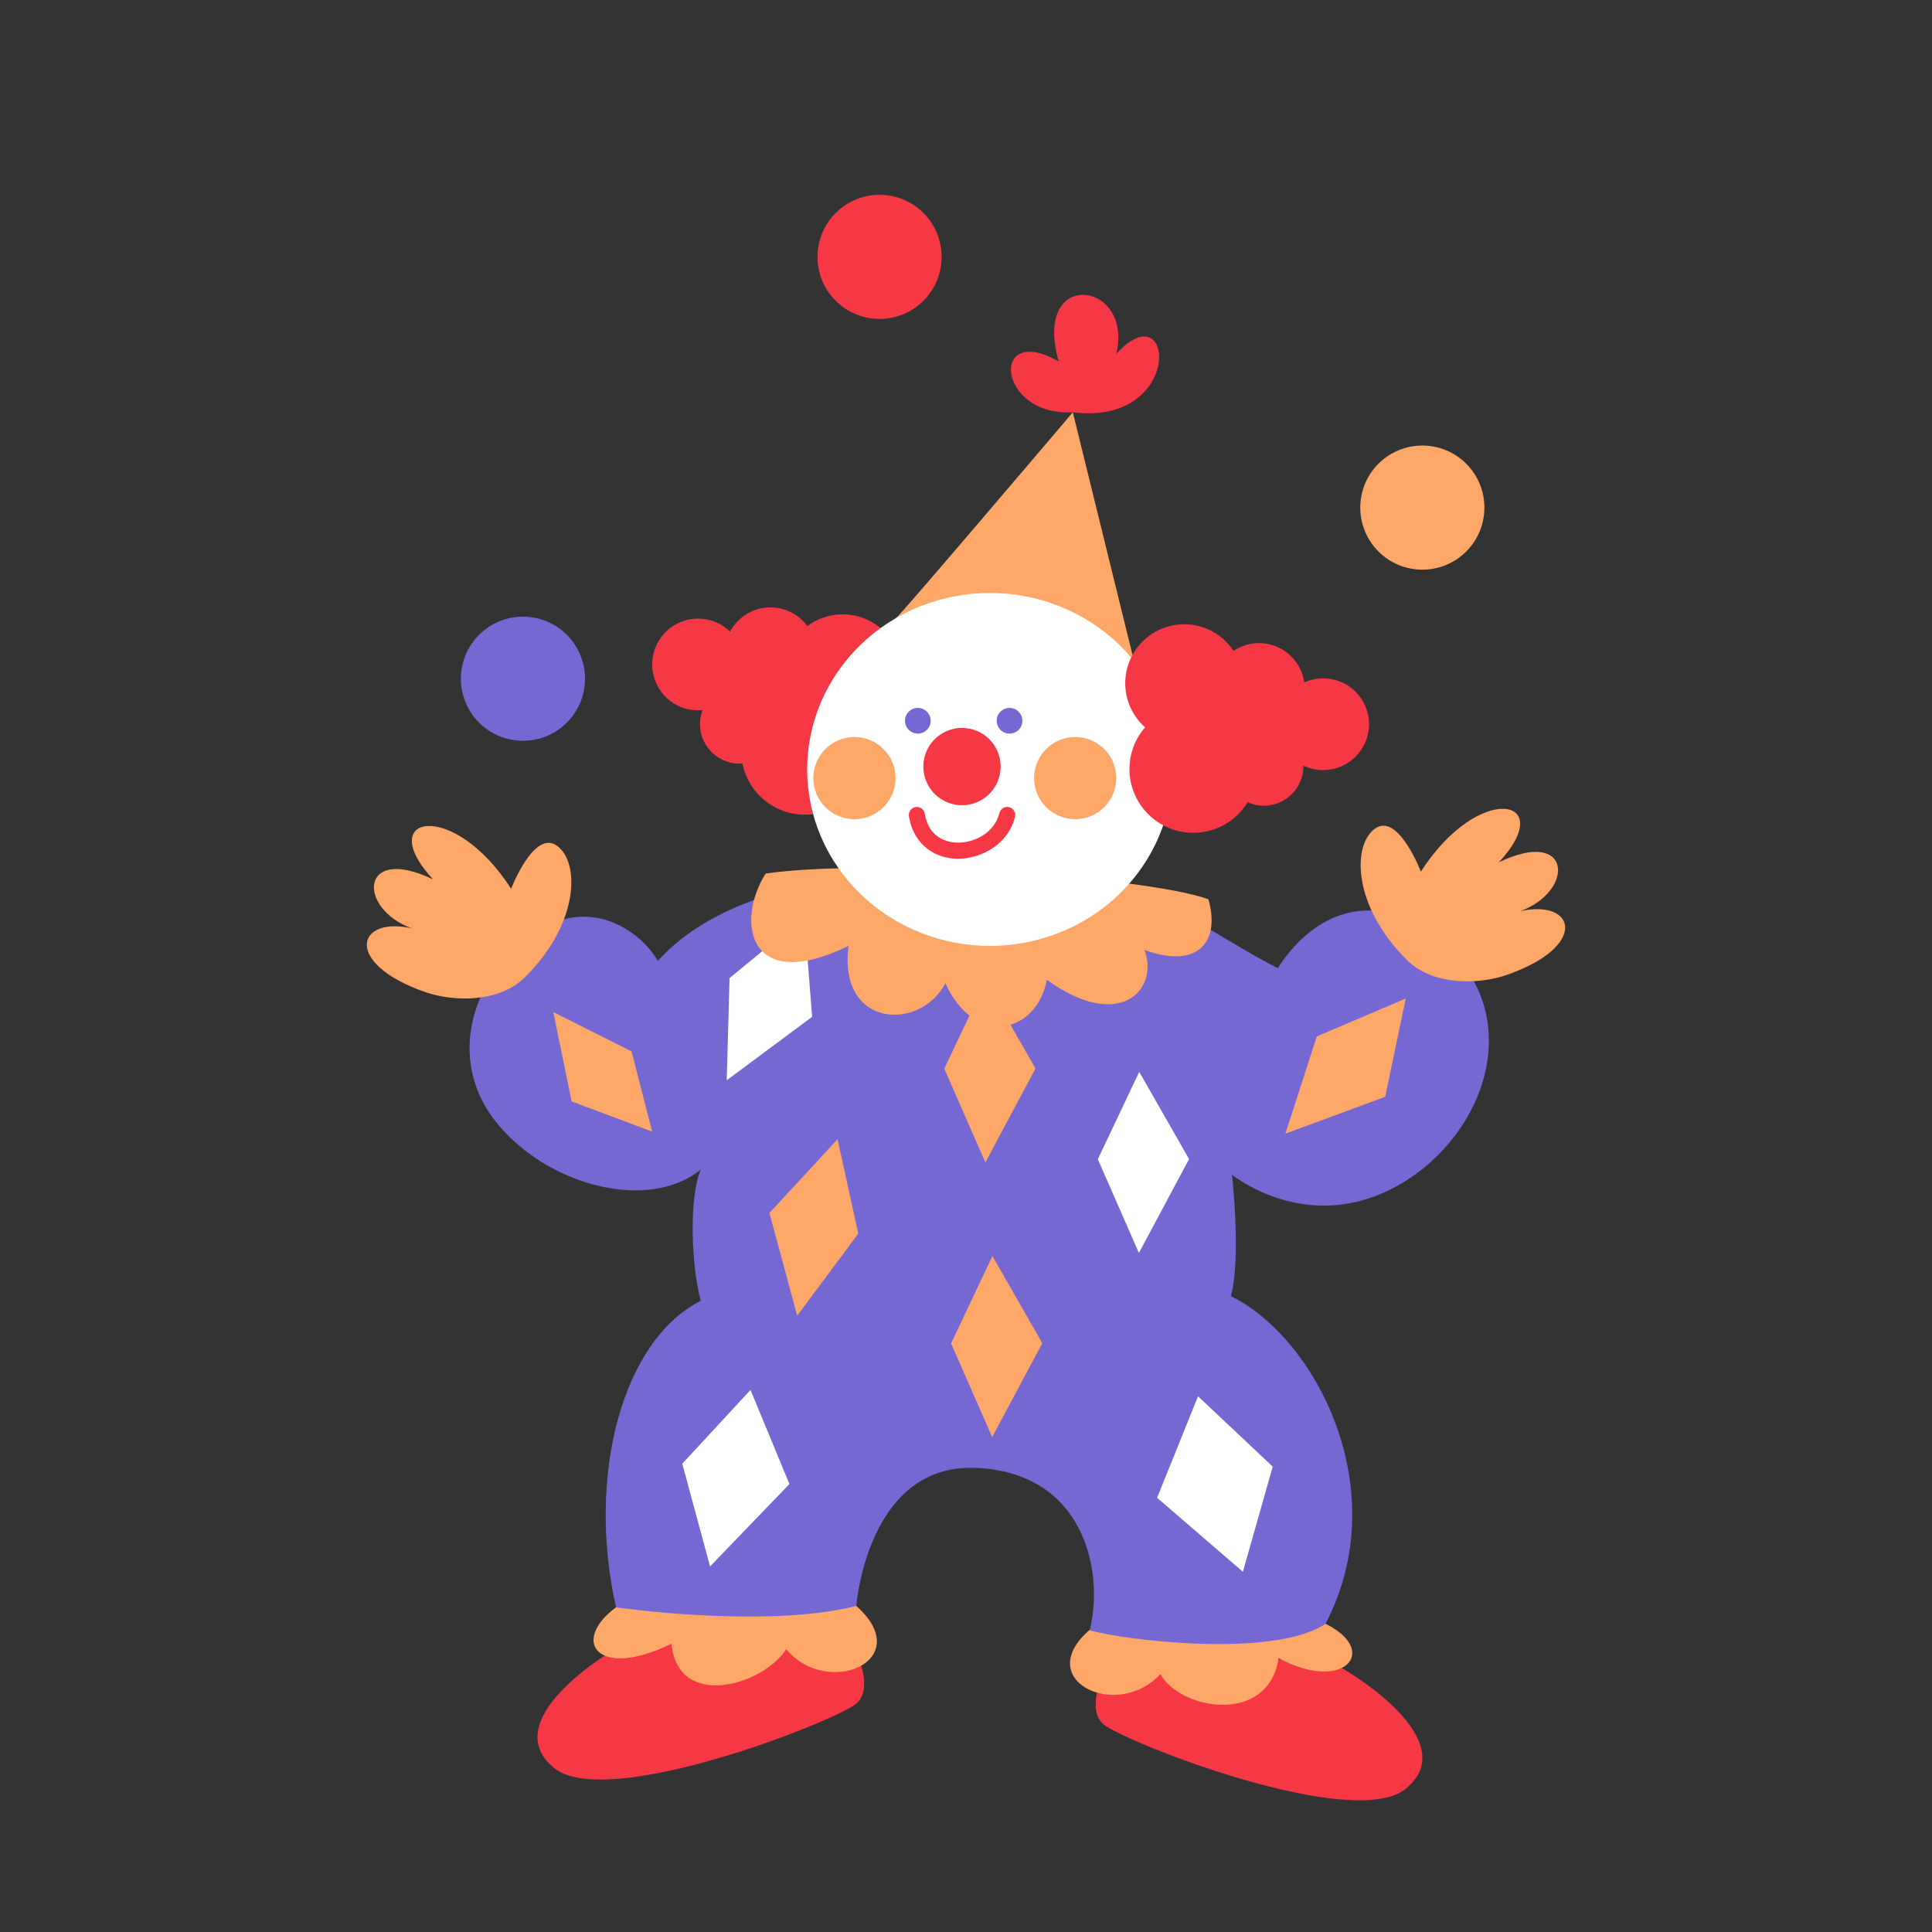 <svg xmlns="http://www.w3.org/2000/svg" xmlns:xlink="http://www.w3.org/1999/xlink" width="500" zoomAndPan="magnify" viewBox="0 0 375 375" height="500" preserveAspectRatio="xMidYMid meet" version="1.0"><rect x="0" y="0" width="375" height="375" fill="#333333" stroke="none"/><defs><clipPath id="1ec176c9bc"><path d="M 158 37.5 L 183 37.5 L 183 62 L 158 62 Z M 158 37.5 " clip-rule="nonzero"/></clipPath></defs><path fill="#f63845" d="M 122.719 318.18 C 114.074 322.715 97.309 334.77 107.523 343.152 C 117.738 351.535 162.016 334.16 166.203 330.668 C 170.398 327.172 164.633 317.254 164.633 317.254 Z M 122.719 318.18 " fill-opacity="1" fill-rule="nonzero"/><path fill="#f63845" d="M 257.684 322.203 C 266.328 326.742 283.094 338.797 272.879 347.18 C 262.664 355.562 218.387 338.184 214.199 334.695 C 210.004 331.199 215.77 321.281 215.77 321.281 Z M 257.684 322.203 " fill-opacity="1" fill-rule="nonzero"/><path fill="#fda769" d="M 173.938 119.949 C 174.684 119.535 208.234 80.023 208.234 80.023 L 220.105 128.281 Z M 173.938 119.949 " fill-opacity="1" fill-rule="nonzero"/><path fill="#fda769" d="M 119.578 311.977 C 110.672 318.527 115.914 326.125 130.316 319.051 C 131.625 332.152 148.395 326.941 152.586 320.098 C 160.707 329.789 177.996 322.191 166.207 311.715 C 166.207 311.715 125.867 305.949 119.578 311.977 Z M 119.578 311.977 " fill-opacity="1" fill-rule="nonzero"/><path fill="#fda769" d="M 252.223 313.285 C 269.867 318.18 262.234 329.559 248.172 321.824 C 246.254 334.852 229.09 331.965 225.223 324.941 C 216.66 334.246 199.746 325.852 212.004 315.934 C 212.004 315.93 246.227 306.973 252.223 313.285 Z M 252.223 313.285 " fill-opacity="1" fill-rule="nonzero"/><path fill="#7668d2" d="M 229.012 176.805 C 229.238 177.031 244.867 186.543 248.035 187.906 C 254.375 177.941 264.949 173.043 275.887 179.98 C 297.707 193.809 289.52 219.844 271.418 230.059 C 253.77 240.016 239.129 228 239.129 228 C 239.129 228 240.953 244.105 238.918 251.578 C 255.422 259.699 270.809 289.215 257.289 315.176 C 247.145 321.992 217.551 318.266 211.523 316.434 C 214.406 304.648 210.234 285.699 189.273 284.914 C 168.316 284.129 166.203 311.723 166.203 311.723 C 148.391 316.176 119.57 311.984 119.57 311.984 C 113.805 286.312 120.828 260.16 136.023 252.48 C 134.191 245.855 133.668 232.488 136.023 226.992 C 125.809 235.375 105.82 230.062 96.055 217.492 C 87.422 206.379 91.039 192.332 100.18 183.844 C 112.672 172.246 124.02 180.215 127.684 186.504 C 139.211 173.664 159.645 171.309 161.477 171.047 Z M 229.012 176.805 " fill-opacity="1" fill-rule="nonzero"/><path fill="#f63845" d="M 138.531 120.602 C 139.758 121.051 140.824 121.742 141.703 122.598 C 143.246 119.719 146.328 117.793 149.816 117.898 C 152.66 117.984 155.145 119.398 156.715 121.52 C 159.703 119.293 163.711 118.562 167.469 119.93 C 173.414 122.086 176.484 128.656 174.324 134.602 C 173.164 137.805 170.715 140.16 167.785 141.324 C 168.812 144.012 168.926 147.059 167.871 149.969 C 165.543 156.402 158.438 159.719 152.012 157.387 C 147.805 155.859 144.941 152.289 144.109 148.199 C 143.055 148.281 141.969 148.148 140.918 147.762 C 136.934 146.316 134.879 141.918 136.324 137.934 C 136.336 137.898 136.355 137.859 136.375 137.824 C 135.09 137.953 133.758 137.809 132.461 137.344 C 127.836 135.664 125.449 130.555 127.125 125.93 C 128.793 121.312 133.906 118.926 138.531 120.602 Z M 138.531 120.602 " fill-opacity="1" fill-rule="nonzero"/><path fill="#fda769" d="M 191.32 190.48 L 200.992 207.402 L 191.258 225.621 L 183.285 207.438 Z M 191.32 190.48 " fill-opacity="1" fill-rule="nonzero"/><path fill="#ffffff" d="M 156.105 177.93 L 157.633 197.363 L 141.055 209.684 L 141.609 189.84 Z M 156.105 177.93 " fill-opacity="1" fill-rule="nonzero"/><path fill="#fda769" d="M 126.582 219.641 L 110.945 213.785 L 107.398 196.453 L 122.594 204.074 Z M 126.582 219.641 " fill-opacity="1" fill-rule="nonzero"/><path fill="#fda769" d="M 148.613 169.559 C 142.723 178.844 145.219 193.109 164.695 183.602 C 162.656 199.68 178.734 200.137 183.492 190.848 C 189.148 203.309 201.152 200.812 203.191 190.168 C 217.234 200.359 225.031 192.188 222.152 184.387 C 232.402 188.133 236.93 182.922 234.555 174.543 C 221.988 170.012 168.32 166.617 148.613 169.559 Z M 148.613 169.559 " fill-opacity="1" fill-rule="nonzero"/><path fill="#ffffff" d="M 227.609 149.348 C 227.609 150.469 227.555 151.586 227.441 152.703 C 227.328 153.82 227.156 154.93 226.93 156.027 C 226.703 157.129 226.422 158.215 226.082 159.289 C 225.746 160.363 225.355 161.418 224.91 162.453 C 224.465 163.492 223.969 164.504 223.422 165.492 C 222.875 166.484 222.277 167.445 221.633 168.375 C 220.988 169.309 220.297 170.211 219.559 171.078 C 218.824 171.945 218.043 172.773 217.223 173.566 C 216.402 174.359 215.543 175.113 214.645 175.824 C 213.746 176.535 212.812 177.203 211.848 177.828 C 210.883 178.449 209.887 179.027 208.863 179.555 C 207.836 180.086 206.789 180.562 205.715 180.992 C 204.641 181.422 203.551 181.801 202.438 182.125 C 201.328 182.449 200.199 182.723 199.062 182.941 C 197.922 183.16 196.773 183.324 195.617 183.434 C 194.461 183.547 193.305 183.602 192.141 183.602 C 190.98 183.602 189.82 183.547 188.664 183.434 C 187.508 183.324 186.363 183.16 185.223 182.941 C 184.082 182.723 182.957 182.449 181.848 182.125 C 180.734 181.801 179.641 181.422 178.57 180.992 C 177.496 180.562 176.445 180.086 175.422 179.555 C 174.398 179.027 173.402 178.449 172.438 177.828 C 171.469 177.203 170.539 176.535 169.641 175.824 C 168.742 175.113 167.883 174.359 167.062 173.566 C 166.238 172.773 165.461 171.945 164.723 171.078 C 163.988 170.211 163.297 169.309 162.652 168.375 C 162.004 167.445 161.41 166.484 160.859 165.492 C 160.312 164.504 159.816 163.492 159.371 162.453 C 158.93 161.418 158.539 160.363 158.199 159.289 C 157.863 158.215 157.582 157.129 157.355 156.027 C 157.129 154.93 156.957 153.82 156.844 152.703 C 156.73 151.586 156.672 150.469 156.672 149.348 C 156.672 148.223 156.73 147.105 156.844 145.988 C 156.957 144.871 157.129 143.766 157.355 142.664 C 157.582 141.562 157.863 140.477 158.199 139.402 C 158.539 138.328 158.93 137.273 159.371 136.238 C 159.816 135.203 160.312 134.188 160.859 133.199 C 161.41 132.211 162.004 131.25 162.652 130.316 C 163.297 129.383 163.988 128.484 164.723 127.617 C 165.461 126.75 166.238 125.918 167.062 125.125 C 167.883 124.332 168.742 123.578 169.641 122.867 C 170.539 122.156 171.469 121.488 172.438 120.867 C 173.402 120.242 174.398 119.664 175.422 119.137 C 176.445 118.609 177.496 118.129 178.57 117.699 C 179.641 117.27 180.734 116.895 181.848 116.566 C 182.957 116.242 184.082 115.969 185.223 115.75 C 186.363 115.531 187.508 115.367 188.664 115.258 C 189.82 115.148 190.98 115.094 192.141 115.094 C 193.305 115.094 194.461 115.148 195.617 115.258 C 196.773 115.367 197.922 115.531 199.062 115.75 C 200.199 115.969 201.328 116.242 202.438 116.566 C 203.551 116.895 204.641 117.27 205.715 117.699 C 206.789 118.129 207.836 118.609 208.863 119.137 C 209.887 119.664 210.883 120.242 211.848 120.867 C 212.812 121.488 213.746 122.156 214.645 122.867 C 215.543 123.578 216.402 124.332 217.223 125.125 C 218.043 125.918 218.824 126.75 219.559 127.617 C 220.297 128.484 220.988 129.383 221.633 130.316 C 222.277 131.25 222.875 132.211 223.422 133.199 C 223.969 134.188 224.465 135.203 224.91 136.238 C 225.355 137.273 225.746 138.328 226.082 139.402 C 226.422 140.477 226.703 141.562 226.93 142.664 C 227.156 143.766 227.328 144.871 227.441 145.988 C 227.555 147.105 227.609 148.223 227.609 149.348 Z M 227.609 149.348 " fill-opacity="1" fill-rule="nonzero"/><path fill="#f63845" d="M 256.836 131.672 C 255.527 131.672 254.293 131.957 253.172 132.461 C 252.695 129.227 250.465 126.367 247.145 125.277 C 244.438 124.387 241.621 124.863 239.422 126.328 C 237.371 123.219 233.855 121.168 229.855 121.168 C 223.527 121.168 218.406 126.297 218.406 132.617 C 218.406 136.02 219.902 139.074 222.258 141.168 C 220.375 143.344 219.227 146.168 219.227 149.266 C 219.227 156.102 224.773 161.648 231.613 161.648 C 236.086 161.648 239.996 159.27 242.172 155.711 C 243.129 156.145 244.195 156.391 245.316 156.391 C 249.555 156.391 252.988 152.953 252.988 148.715 C 252.988 148.672 252.984 148.637 252.984 148.594 C 254.148 149.152 255.445 149.473 256.824 149.473 C 261.738 149.473 265.73 145.48 265.73 140.566 C 265.73 135.648 261.754 131.672 256.836 131.672 Z M 256.836 131.672 " fill-opacity="1" fill-rule="nonzero"/><path fill="#f63845" d="M 208.234 80.023 C 193.438 80.844 192.066 62.484 205.492 70.156 C 200.289 51.797 220.102 54.539 216.668 68.68 C 228.117 56.184 229.875 82.758 208.234 80.023 Z M 208.234 80.023 " fill-opacity="1" fill-rule="nonzero"/><path fill="#7668d2" d="M 113.551 131.738 C 113.551 132.531 113.473 133.312 113.32 134.09 C 113.164 134.867 112.938 135.617 112.633 136.352 C 112.332 137.082 111.961 137.773 111.52 138.434 C 111.082 139.09 110.582 139.699 110.023 140.258 C 109.461 140.816 108.855 141.316 108.195 141.758 C 107.539 142.195 106.844 142.566 106.113 142.871 C 105.383 143.172 104.629 143.402 103.852 143.555 C 103.078 143.711 102.293 143.785 101.504 143.785 C 100.711 143.785 99.93 143.711 99.152 143.555 C 98.375 143.402 97.625 143.172 96.891 142.871 C 96.16 142.566 95.469 142.195 94.809 141.758 C 94.152 141.316 93.543 140.816 92.984 140.258 C 92.426 139.699 91.926 139.09 91.484 138.434 C 91.047 137.773 90.676 137.082 90.371 136.352 C 90.07 135.617 89.84 134.867 89.688 134.09 C 89.531 133.312 89.457 132.531 89.457 131.738 C 89.457 130.949 89.531 130.164 89.688 129.391 C 89.84 128.613 90.07 127.859 90.371 127.129 C 90.676 126.398 91.047 125.703 91.484 125.047 C 91.926 124.387 92.426 123.781 92.984 123.219 C 93.543 122.66 94.152 122.16 94.809 121.723 C 95.469 121.281 96.16 120.91 96.891 120.609 C 97.625 120.305 98.375 120.078 99.152 119.922 C 99.93 119.77 100.711 119.691 101.504 119.691 C 102.293 119.691 103.078 119.77 103.852 119.922 C 104.629 120.078 105.383 120.305 106.113 120.609 C 106.844 120.91 107.539 121.281 108.195 121.723 C 108.855 122.16 109.461 122.66 110.023 123.219 C 110.582 123.781 111.082 124.387 111.52 125.047 C 111.961 125.703 112.332 126.398 112.633 127.129 C 112.938 127.859 113.164 128.613 113.32 129.391 C 113.473 130.164 113.551 130.949 113.551 131.738 Z M 113.551 131.738 " fill-opacity="1" fill-rule="nonzero"/><g clip-path="url(#1ec176c9bc)"><path fill="#f63845" d="M 182.77 49.855 C 182.77 50.648 182.691 51.43 182.535 52.207 C 182.383 52.984 182.152 53.738 181.852 54.469 C 181.547 55.199 181.176 55.891 180.738 56.551 C 180.297 57.207 179.801 57.816 179.238 58.375 C 178.68 58.934 178.07 59.434 177.414 59.875 C 176.758 60.312 176.062 60.684 175.332 60.988 C 174.602 61.289 173.848 61.52 173.07 61.672 C 172.297 61.828 171.512 61.906 170.723 61.906 C 169.93 61.906 169.145 61.828 168.371 61.672 C 167.594 61.52 166.84 61.289 166.109 60.988 C 165.379 60.684 164.684 60.312 164.027 59.875 C 163.371 59.434 162.762 58.934 162.203 58.375 C 161.645 57.816 161.145 57.207 160.703 56.551 C 160.266 55.891 159.895 55.199 159.59 54.469 C 159.289 53.738 159.059 52.984 158.906 52.207 C 158.75 51.43 158.672 50.648 158.672 49.855 C 158.672 49.066 158.75 48.281 158.906 47.508 C 159.059 46.73 159.289 45.977 159.59 45.246 C 159.895 44.516 160.266 43.82 160.703 43.164 C 161.145 42.508 161.645 41.898 162.203 41.34 C 162.762 40.777 163.371 40.281 164.027 39.84 C 164.684 39.402 165.379 39.031 166.109 38.727 C 166.84 38.426 167.594 38.195 168.371 38.043 C 169.145 37.887 169.93 37.809 170.723 37.809 C 171.512 37.809 172.297 37.887 173.07 38.043 C 173.848 38.195 174.602 38.426 175.332 38.727 C 176.062 39.031 176.758 39.402 177.414 39.84 C 178.07 40.281 178.68 40.777 179.238 41.34 C 179.801 41.898 180.297 42.508 180.738 43.164 C 181.176 43.82 181.547 44.516 181.852 45.246 C 182.152 45.977 182.383 46.73 182.535 47.508 C 182.691 48.281 182.77 49.066 182.77 49.855 Z M 182.77 49.855 " fill-opacity="1" fill-rule="nonzero"/></g><path fill="#fda769" d="M 288.121 98.527 C 288.121 99.316 288.047 100.102 287.891 100.875 C 287.738 101.652 287.508 102.406 287.207 103.137 C 286.902 103.867 286.531 104.562 286.094 105.219 C 285.652 105.879 285.152 106.484 284.594 107.047 C 284.035 107.605 283.426 108.105 282.77 108.543 C 282.109 108.984 281.418 109.355 280.684 109.656 C 279.953 109.961 279.199 110.188 278.426 110.344 C 277.648 110.496 276.867 110.574 276.074 110.574 C 275.285 110.574 274.5 110.496 273.723 110.344 C 272.949 110.188 272.195 109.961 271.465 109.656 C 270.734 109.355 270.039 108.984 269.383 108.543 C 268.723 108.105 268.117 107.605 267.555 107.047 C 266.996 106.484 266.496 105.879 266.059 105.219 C 265.617 104.562 265.246 103.867 264.945 103.137 C 264.641 102.406 264.414 101.652 264.258 100.875 C 264.105 100.102 264.027 99.316 264.027 98.527 C 264.027 97.734 264.105 96.953 264.258 96.176 C 264.414 95.398 264.641 94.648 264.945 93.918 C 265.246 93.184 265.617 92.492 266.059 91.832 C 266.496 91.176 266.996 90.566 267.555 90.008 C 268.117 89.449 268.723 88.949 269.383 88.508 C 270.039 88.07 270.734 87.699 271.465 87.395 C 272.195 87.094 272.949 86.863 273.723 86.711 C 274.5 86.555 275.285 86.48 276.074 86.48 C 276.867 86.48 277.648 86.555 278.426 86.711 C 279.199 86.863 279.953 87.094 280.684 87.395 C 281.418 87.699 282.109 88.07 282.77 88.508 C 283.426 88.949 284.035 89.449 284.594 90.008 C 285.152 90.566 285.652 91.176 286.094 91.832 C 286.531 92.492 286.902 93.184 287.207 93.918 C 287.508 94.648 287.738 95.398 287.891 96.176 C 288.047 96.953 288.121 97.734 288.121 98.527 Z M 288.121 98.527 " fill-opacity="1" fill-rule="nonzero"/><path fill="#fda769" d="M 273.113 186.367 C 262.648 176.027 262.371 164.168 266.852 160.859 C 271.332 157.547 275.789 169.184 275.789 169.184 C 287.082 151.602 302.539 154.867 290.945 167.359 C 305.211 160.52 305.703 173.004 295.059 176.867 C 305.809 174.418 308.484 183.668 292.434 189.242 C 287.02 191.121 278.168 191.352 273.113 186.367 Z M 273.113 186.367 " fill-opacity="1" fill-rule="nonzero"/><path fill="#fda769" d="M 101.883 189.695 C 112.348 179.355 112.629 167.496 108.148 164.188 C 103.664 160.875 99.211 172.512 99.211 172.512 C 87.914 154.93 72.461 158.195 84.051 170.688 C 69.785 163.848 69.293 176.332 79.938 180.195 C 69.188 177.746 66.512 186.996 82.562 192.57 C 87.984 194.449 96.828 194.688 101.883 189.695 Z M 101.883 189.695 " fill-opacity="1" fill-rule="nonzero"/><path fill="#f63845" d="M 185.965 166.68 C 185.82 166.68 185.68 166.68 185.535 166.672 C 180.707 166.473 177.207 163.32 176.418 158.438 C 176.281 157.594 176.855 156.789 177.707 156.652 C 178.562 156.508 179.359 157.086 179.496 157.941 C 180.289 162.816 184.078 163.492 185.668 163.555 C 188.977 163.68 193.016 161.723 193.98 157.816 C 194.188 156.98 195.035 156.469 195.867 156.676 C 196.703 156.883 197.215 157.73 197.008 158.562 C 195.684 163.906 190.414 166.68 185.965 166.68 Z M 185.965 166.68 " fill-opacity="1" fill-rule="nonzero"/><path fill="#fda769" d="M 216.668 151.027 C 216.668 151.555 216.617 152.07 216.512 152.586 C 216.41 153.098 216.262 153.598 216.059 154.082 C 215.859 154.566 215.613 155.027 215.324 155.461 C 215.031 155.898 214.699 156.301 214.332 156.672 C 213.961 157.039 213.559 157.371 213.121 157.664 C 212.688 157.953 212.227 158.199 211.742 158.398 C 211.258 158.602 210.758 158.75 210.246 158.852 C 209.73 158.957 209.215 159.008 208.688 159.008 C 208.164 159.008 207.648 158.957 207.133 158.852 C 206.617 158.75 206.121 158.602 205.637 158.398 C 205.152 158.199 204.691 157.953 204.258 157.664 C 203.82 157.371 203.418 157.039 203.047 156.672 C 202.68 156.301 202.348 155.898 202.055 155.461 C 201.766 155.027 201.52 154.566 201.32 154.082 C 201.117 153.598 200.969 153.098 200.863 152.586 C 200.762 152.07 200.711 151.555 200.711 151.027 C 200.711 150.504 200.762 149.988 200.863 149.473 C 200.969 148.957 201.117 148.461 201.32 147.977 C 201.52 147.492 201.766 147.031 202.055 146.598 C 202.348 146.16 202.68 145.758 203.047 145.387 C 203.418 145.02 203.82 144.688 204.258 144.395 C 204.691 144.105 205.152 143.859 205.637 143.66 C 206.121 143.457 206.617 143.309 207.133 143.203 C 207.648 143.102 208.164 143.051 208.688 143.051 C 209.215 143.051 209.73 143.102 210.246 143.203 C 210.758 143.309 211.258 143.457 211.742 143.66 C 212.227 143.859 212.688 144.105 213.121 144.395 C 213.559 144.688 213.961 145.02 214.332 145.387 C 214.699 145.758 215.031 146.16 215.324 146.598 C 215.613 147.031 215.859 147.492 216.059 147.977 C 216.262 148.461 216.41 148.957 216.512 149.473 C 216.617 149.988 216.668 150.504 216.668 151.027 Z M 216.668 151.027 " fill-opacity="1" fill-rule="nonzero"/><path fill="#f63845" d="M 194.223 148.793 C 194.223 149.285 194.176 149.773 194.078 150.254 C 193.984 150.738 193.84 151.207 193.652 151.664 C 193.465 152.117 193.234 152.551 192.957 152.961 C 192.684 153.371 192.375 153.75 192.027 154.098 C 191.676 154.445 191.297 154.758 190.887 155.031 C 190.48 155.305 190.047 155.535 189.59 155.723 C 189.137 155.914 188.668 156.055 188.184 156.152 C 187.699 156.246 187.211 156.297 186.719 156.297 C 186.227 156.297 185.738 156.246 185.254 156.152 C 184.773 156.055 184.305 155.914 183.848 155.723 C 183.395 155.535 182.961 155.305 182.551 155.031 C 182.141 154.758 181.762 154.445 181.414 154.098 C 181.066 153.75 180.754 153.371 180.48 152.961 C 180.207 152.551 179.977 152.117 179.785 151.664 C 179.598 151.207 179.457 150.738 179.359 150.254 C 179.266 149.773 179.215 149.285 179.215 148.793 C 179.215 148.301 179.266 147.812 179.359 147.328 C 179.457 146.844 179.598 146.375 179.785 145.918 C 179.977 145.465 180.207 145.031 180.48 144.621 C 180.754 144.215 181.066 143.832 181.414 143.484 C 181.762 143.137 182.141 142.824 182.551 142.551 C 182.961 142.277 183.395 142.047 183.848 141.859 C 184.305 141.672 184.773 141.527 185.254 141.434 C 185.738 141.336 186.227 141.289 186.719 141.289 C 187.211 141.289 187.699 141.336 188.184 141.434 C 188.668 141.527 189.137 141.672 189.59 141.859 C 190.047 142.047 190.48 142.277 190.887 142.551 C 191.297 142.824 191.676 143.137 192.027 143.484 C 192.375 143.832 192.684 144.215 192.957 144.621 C 193.234 145.031 193.465 145.465 193.652 145.918 C 193.84 146.375 193.984 146.844 194.078 147.328 C 194.176 147.812 194.223 148.301 194.223 148.793 Z M 194.223 148.793 " fill-opacity="1" fill-rule="nonzero"/><path fill="#7668d2" d="M 180.645 139.898 C 180.645 140.227 180.578 140.547 180.453 140.852 C 180.328 141.156 180.148 141.426 179.914 141.66 C 179.68 141.895 179.41 142.074 179.105 142.199 C 178.797 142.328 178.48 142.391 178.148 142.391 C 177.82 142.391 177.5 142.328 177.195 142.199 C 176.891 142.074 176.621 141.895 176.387 141.66 C 176.152 141.426 175.973 141.156 175.848 140.852 C 175.719 140.547 175.656 140.227 175.656 139.898 C 175.656 139.566 175.719 139.25 175.848 138.945 C 175.973 138.637 176.152 138.367 176.387 138.137 C 176.621 137.902 176.891 137.723 177.195 137.594 C 177.5 137.469 177.82 137.406 178.148 137.406 C 178.48 137.406 178.797 137.469 179.105 137.594 C 179.41 137.723 179.68 137.902 179.914 138.137 C 180.148 138.367 180.328 138.637 180.453 138.945 C 180.578 139.25 180.645 139.566 180.645 139.898 Z M 180.645 139.898 " fill-opacity="1" fill-rule="nonzero"/><path fill="#7668d2" d="M 198.441 139.898 C 198.441 140.227 198.379 140.547 198.254 140.852 C 198.125 141.156 197.945 141.426 197.711 141.66 C 197.48 141.895 197.211 142.074 196.902 142.199 C 196.598 142.328 196.281 142.391 195.949 142.391 C 195.621 142.391 195.301 142.328 194.996 142.199 C 194.691 142.074 194.422 141.895 194.188 141.66 C 193.953 141.426 193.773 141.156 193.648 140.852 C 193.52 140.547 193.457 140.227 193.457 139.898 C 193.457 139.566 193.52 139.25 193.648 138.945 C 193.773 138.637 193.953 138.367 194.188 138.137 C 194.422 137.902 194.691 137.723 194.996 137.594 C 195.301 137.469 195.621 137.406 195.949 137.406 C 196.281 137.406 196.598 137.469 196.902 137.594 C 197.211 137.723 197.48 137.902 197.711 138.137 C 197.945 138.367 198.125 138.637 198.254 138.945 C 198.379 139.25 198.441 139.566 198.441 139.898 Z M 198.441 139.898 " fill-opacity="1" fill-rule="nonzero"/><path fill="#fda769" d="M 173.82 151.027 C 173.82 151.555 173.766 152.07 173.664 152.586 C 173.562 153.098 173.41 153.598 173.211 154.082 C 173.012 154.566 172.766 155.027 172.473 155.461 C 172.184 155.898 171.852 156.301 171.48 156.672 C 171.113 157.039 170.707 157.371 170.273 157.664 C 169.836 157.953 169.379 158.199 168.895 158.398 C 168.41 158.602 167.91 158.75 167.398 158.852 C 166.883 158.957 166.363 159.008 165.84 159.008 C 165.316 159.008 164.797 158.957 164.285 158.852 C 163.77 158.75 163.273 158.602 162.789 158.398 C 162.305 158.199 161.844 157.953 161.41 157.664 C 160.973 157.371 160.57 157.039 160.199 156.672 C 159.828 156.301 159.5 155.898 159.207 155.461 C 158.918 155.027 158.672 154.566 158.469 154.082 C 158.27 153.598 158.117 153.098 158.016 152.586 C 157.914 152.07 157.863 151.555 157.863 151.027 C 157.863 150.504 157.914 149.988 158.016 149.473 C 158.117 148.957 158.27 148.461 158.469 147.977 C 158.672 147.492 158.918 147.031 159.207 146.598 C 159.5 146.16 159.828 145.758 160.199 145.387 C 160.57 145.02 160.973 144.688 161.41 144.395 C 161.844 144.105 162.305 143.859 162.789 143.66 C 163.273 143.457 163.77 143.309 164.285 143.203 C 164.797 143.102 165.316 143.051 165.84 143.051 C 166.363 143.051 166.883 143.102 167.398 143.203 C 167.91 143.309 168.41 143.457 168.895 143.66 C 169.379 143.859 169.836 144.105 170.273 144.395 C 170.707 144.688 171.113 145.02 171.48 145.387 C 171.852 145.758 172.184 146.16 172.473 146.598 C 172.766 147.031 173.012 147.492 173.211 147.977 C 173.41 148.461 173.562 148.957 173.664 149.473 C 173.766 149.988 173.82 150.504 173.82 151.027 Z M 173.82 151.027 " fill-opacity="1" fill-rule="nonzero"/><path fill="#fda769" d="M 162.574 221.121 L 149.344 235.438 L 154.734 255.379 L 166.59 239.449 Z M 162.574 221.121 " fill-opacity="1" fill-rule="nonzero"/><path fill="#ffffff" d="M 145.668 269.789 L 132.43 284.105 L 137.824 304.043 L 153.227 288.051 Z M 145.668 269.789 " fill-opacity="1" fill-rule="nonzero"/><path fill="#ffffff" d="M 232.539 271.023 L 224.59 290.719 L 241.242 305.078 L 247.031 284.668 Z M 232.539 271.023 " fill-opacity="1" fill-rule="nonzero"/><path fill="#ffffff" d="M 221.121 208.051 L 230.797 224.973 L 221.062 243.195 L 213.09 225.008 Z M 221.121 208.051 " fill-opacity="1" fill-rule="nonzero"/><path fill="#fda769" d="M 272.859 193.809 L 268.863 212.887 L 249.488 220.047 L 255.594 201.164 Z M 272.859 193.809 " fill-opacity="1" fill-rule="nonzero"/><path fill="#fda769" d="M 192.633 243.789 L 202.312 260.715 L 192.578 278.934 L 184.605 260.754 Z M 192.633 243.789 " fill-opacity="1" fill-rule="nonzero"/></svg>